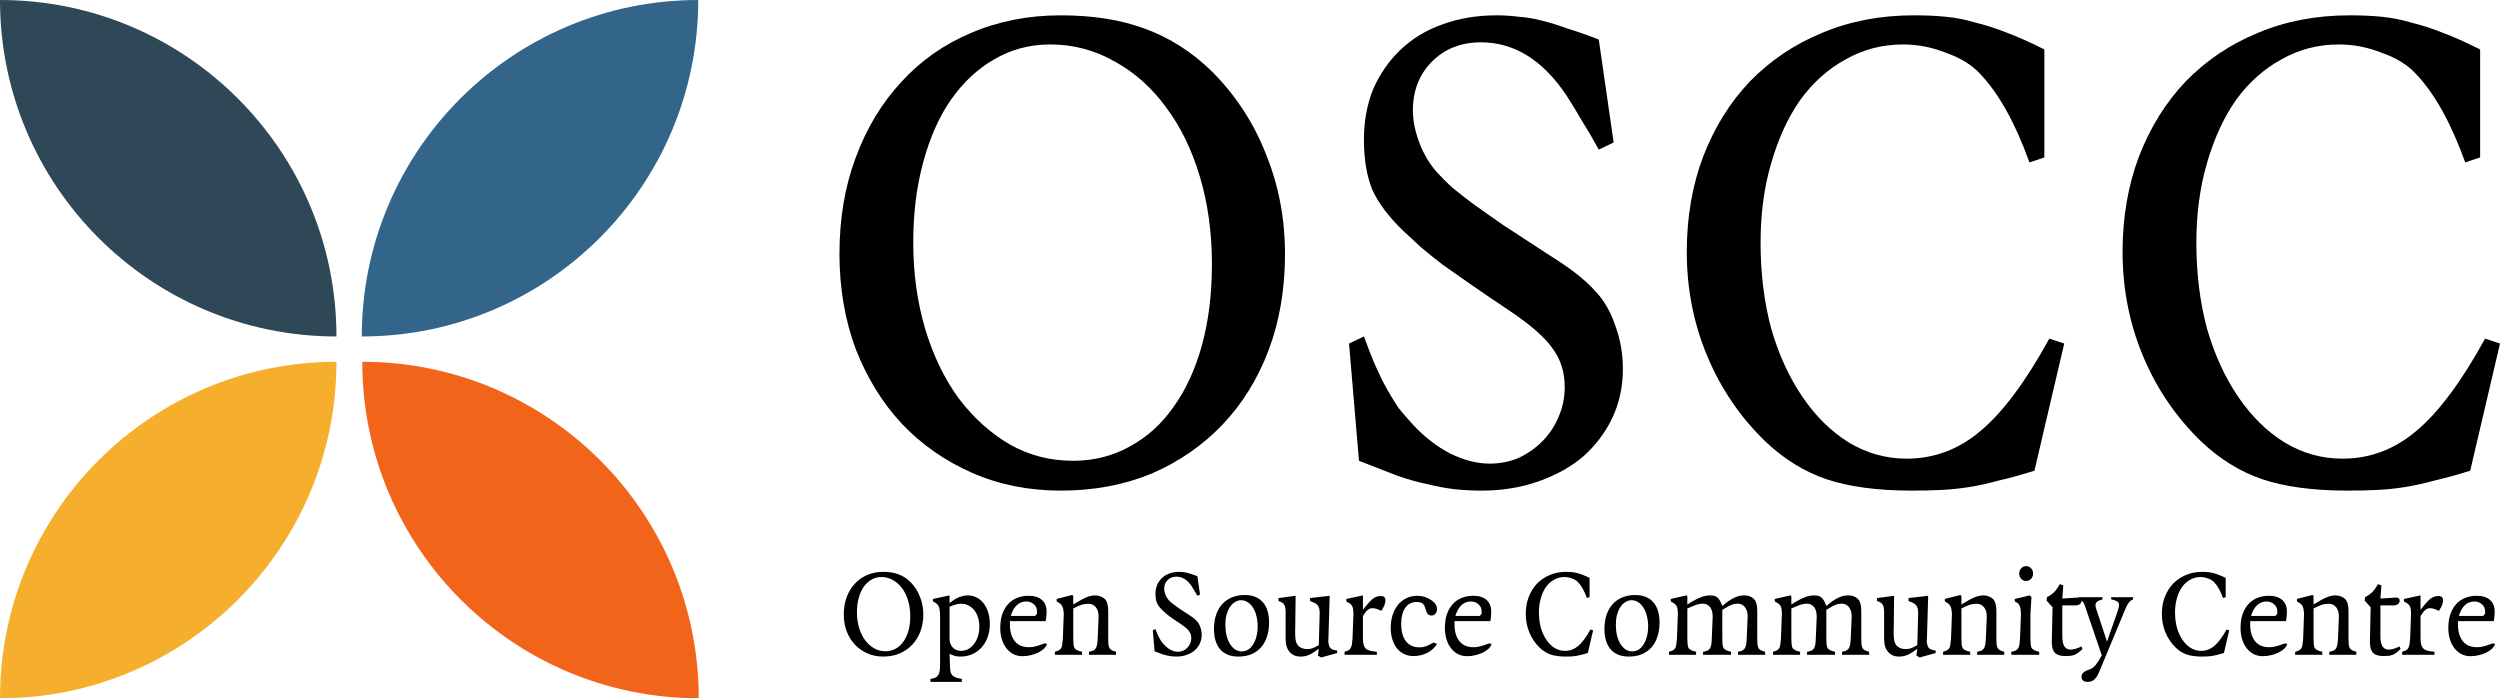 <svg fill="none" xmlns="http://www.w3.org/2000/svg" viewBox="0.52 40.07 532.96 148.86">
	{" "}
	<path d="M0.519 40.072C40.134 40.072 72.248 72.186 72.248 111.801C32.633 111.801 0.519 79.686 0.519 40.072Z" fill="#2F4858">
	</path>
	{" "}
	<path d="M149.375 40.072C109.761 40.072 77.647 72.186 77.647 111.801C117.261 111.801 149.375 79.686 149.375 40.072Z" fill="#33658A">
	</path>
	{" "}
	<path d="M0.519 188.928C40.134 188.928 72.248 156.814 72.248 117.199C32.633 117.199 0.519 149.314 0.519 188.928Z" fill="#F6AE2D">
	</path>
	{" "}
	<path d="M149.48 188.925C109.866 188.925 77.752 156.811 77.752 117.197C117.366 117.197 149.48 149.311 149.48 188.925Z" fill="#F26419">
	</path>
	{" "}
	<path d="M527.128 140.422C524.204 141.33 521.633 142.037 519.415 142.542C517.196 143.148 515.129 143.602 513.214 143.905C511.298 144.208 509.382 144.41 507.466 144.511C505.551 144.612 503.383 144.662 500.963 144.662C493.703 144.662 487.653 143.855 482.814 142.239C478.075 140.624 473.739 137.948 469.807 134.212C464.463 129.062 460.329 123.004 457.405 116.037C454.481 109.07 453.019 101.649 453.019 93.773C453.019 86.402 454.178 79.637 456.497 73.478C458.917 67.217 462.244 61.866 466.479 57.423C470.815 52.98 475.907 49.547 481.755 47.124C487.704 44.6 494.258 43.337 501.417 43.337C503.937 43.337 506.206 43.438 508.222 43.64C510.34 43.842 512.407 44.246 514.424 44.852C516.541 45.357 518.759 46.064 521.078 46.972C523.498 47.881 526.221 49.093 529.245 50.608V73.629L526.069 74.689C523.044 66.309 519.566 60.048 515.633 55.908C513.919 53.99 511.499 52.475 508.374 51.365C505.349 50.153 502.274 49.547 499.148 49.547C494.711 49.547 490.628 50.608 486.897 52.728C483.166 54.747 479.94 57.625 477.218 61.361C474.596 65.097 472.529 69.59 471.017 74.841C469.504 79.99 468.748 85.645 468.748 91.804C468.748 98.367 469.504 104.476 471.017 110.13C472.63 115.684 474.848 120.53 477.671 124.67C480.494 128.81 483.771 132.041 487.502 134.363C491.334 136.686 495.468 137.847 499.904 137.847C505.752 137.847 510.995 135.878 515.633 131.94C520.372 128.002 525.263 121.439 530.304 112.251L533.48 113.311L527.128 140.422Z" fill="black">
	</path>
	{" "}
	<path d="M434.226 140.422C431.302 141.33 428.73 142.037 426.512 142.542C424.294 143.148 422.227 143.602 420.311 143.905C418.395 144.208 416.48 144.41 414.564 144.511C412.648 144.612 410.48 144.662 408.06 144.662C400.801 144.662 394.751 143.855 389.911 142.239C385.172 140.624 380.837 137.948 376.904 134.212C371.56 129.062 367.426 123.004 364.502 116.037C361.578 109.07 360.116 101.649 360.116 93.773C360.116 86.402 361.276 79.637 363.595 73.478C366.015 67.217 369.342 61.866 373.577 57.423C377.913 52.98 383.004 49.547 388.853 47.124C394.801 44.6 401.355 43.337 408.514 43.337C411.035 43.337 413.304 43.438 415.32 43.64C417.438 43.842 419.505 44.246 421.521 44.852C423.639 45.357 425.857 46.064 428.176 46.972C430.596 47.881 433.318 49.093 436.343 50.608V73.629L433.167 74.689C430.142 66.309 426.663 60.048 422.731 55.908C421.017 53.99 418.597 52.475 415.471 51.365C412.447 50.153 409.371 49.547 406.246 49.547C401.809 49.547 397.725 50.608 393.995 52.728C390.264 54.747 387.038 57.625 384.315 61.361C381.694 65.097 379.627 69.59 378.114 74.841C376.602 79.99 375.846 85.645 375.846 91.804C375.846 98.367 376.602 104.476 378.114 110.13C379.727 115.684 381.946 120.53 384.769 124.67C387.592 128.81 390.869 132.041 394.6 134.363C398.431 136.686 402.565 137.847 407.002 137.847C412.85 137.847 418.093 135.878 422.731 131.94C427.47 128.002 432.36 121.439 437.402 112.251L440.578 113.311L434.226 140.422Z" fill="black">
	</path>
	{" "}
	<path d="M346.493 118.763C346.493 122.499 345.737 125.983 344.225 129.214C342.712 132.344 340.645 135.07 338.024 137.393C335.402 139.614 332.226 141.381 328.495 142.694C324.765 144.006 320.732 144.662 316.396 144.662C314.379 144.662 312.464 144.562 310.649 144.36C308.834 144.158 306.918 143.804 304.901 143.299C302.885 142.895 300.717 142.29 298.398 141.482C296.079 140.573 293.356 139.513 290.231 138.301L288.113 113.311L291.289 111.796C292.197 114.321 293.054 116.491 293.861 118.309C294.667 120.126 295.474 121.742 296.28 123.156C297.087 124.569 297.894 125.882 298.7 127.093C299.608 128.204 300.616 129.365 301.725 130.577C304.145 133.202 306.817 135.272 309.741 136.787C312.665 138.2 315.438 138.907 318.06 138.907C320.278 138.907 322.345 138.503 324.261 137.695C326.176 136.787 327.84 135.626 329.252 134.212C330.764 132.697 331.924 130.981 332.73 129.062C333.638 127.043 334.091 124.872 334.091 122.55C334.091 119.42 333.234 116.693 331.52 114.371C329.907 112.049 326.932 109.423 322.597 106.495C319.269 104.274 316.446 102.355 314.127 100.74C311.808 99.124 309.792 97.711 308.077 96.499C306.363 95.186 304.851 93.975 303.54 92.864C302.229 91.652 300.919 90.441 299.608 89.229C296.583 86.301 294.415 83.423 293.104 80.596C291.894 77.668 291.289 74.083 291.289 69.843C291.289 65.905 291.945 62.32 293.256 59.089C294.667 55.858 296.583 53.081 299.003 50.759C301.524 48.336 304.498 46.518 307.926 45.306C311.455 43.994 315.337 43.337 319.572 43.337C321.185 43.337 322.748 43.438 324.261 43.64C325.773 43.741 327.336 43.994 328.949 44.398C330.663 44.802 332.478 45.357 334.394 46.064C336.41 46.67 338.73 47.477 341.351 48.487L344.527 70.448L341.351 71.963C340.141 69.742 338.931 67.672 337.721 65.753C336.612 63.835 335.503 62.017 334.394 60.301C329.352 52.829 323.303 49.093 316.245 49.093C312.01 49.093 308.531 50.456 305.809 53.182C303.086 55.908 301.725 59.392 301.725 63.633C301.725 65.753 302.179 68.025 303.086 70.448C303.994 72.872 305.254 74.992 306.868 76.81C307.876 77.92 308.934 78.981 310.044 79.99C311.153 80.899 312.564 82.01 314.278 83.322C316.093 84.635 318.312 86.2 320.933 88.017C323.555 89.734 326.882 91.905 330.915 94.53C335.15 97.155 338.276 99.579 340.292 101.8C342.309 103.819 343.821 106.344 344.83 109.373C345.939 112.301 346.493 115.431 346.493 118.763Z" fill="black">
	</path>
	{" "}
	<path d="M274.462 94.227C274.462 101.699 273.302 108.515 270.983 114.674C268.664 120.833 265.387 126.134 261.152 130.577C256.917 135.02 251.876 138.503 246.028 141.028C240.18 143.451 233.727 144.662 226.669 144.662C219.812 144.662 213.51 143.4 207.763 140.876C202.016 138.352 197.025 134.868 192.79 130.425C188.656 125.983 185.379 120.682 182.959 114.522C180.64 108.262 179.48 101.497 179.48 94.227C179.48 86.654 180.64 79.788 182.959 73.629C185.278 67.369 188.505 62.017 192.639 57.575C196.773 53.031 201.713 49.547 207.461 47.124C213.309 44.6 219.711 43.337 226.669 43.337C233.525 43.337 239.524 44.297 244.667 46.215C249.91 48.134 254.649 51.163 258.883 55.303C263.925 60.351 267.756 66.208 270.378 72.872C273.1 79.536 274.462 86.654 274.462 94.227ZM258.883 96.348C258.883 89.683 258.026 83.474 256.312 77.718C254.598 71.963 252.178 67.015 249.053 62.876C246.028 58.736 242.398 55.505 238.163 53.182C233.928 50.759 229.34 49.547 224.4 49.547C220.064 49.547 216.081 50.608 212.452 52.728C208.923 54.747 205.847 57.625 203.226 61.361C200.705 64.996 198.739 69.439 197.327 74.689C195.916 79.839 195.21 85.544 195.21 91.804C195.21 98.367 196.067 104.526 197.781 110.282C199.495 115.936 201.865 120.833 204.889 124.973C208.015 129.113 211.645 132.394 215.779 134.818C219.913 137.14 224.4 138.301 229.24 138.301C233.676 138.301 237.709 137.292 241.339 135.272C245.07 133.253 248.196 130.425 250.716 126.791C253.338 123.156 255.354 118.763 256.766 113.614C258.178 108.464 258.883 102.709 258.883 96.348Z" fill="black">
	</path>
	{" "}
	<path d="M197.354 171.049C197.354 172.381 197.147 173.596 196.733 174.694C196.319 175.792 195.734 176.737 194.978 177.529C194.222 178.321 193.322 178.942 192.278 179.392C191.234 179.824 190.082 180.04 188.822 180.04C187.598 180.04 186.473 179.815 185.447 179.365C184.421 178.915 183.53 178.294 182.774 177.502C182.036 176.71 181.451 175.765 181.019 174.667C180.605 173.551 180.398 172.345 180.398 171.049C180.398 169.699 180.605 168.475 181.019 167.377C181.433 166.261 182.009 165.307 182.747 164.515C183.485 163.705 184.367 163.084 185.393 162.652C186.437 162.202 187.58 161.977 188.822 161.977C190.046 161.977 191.117 162.148 192.035 162.49C192.971 162.832 193.817 163.372 194.573 164.11C195.473 165.01 196.157 166.054 196.625 167.242C197.111 168.43 197.354 169.699 197.354 171.049ZM194.573 171.427C194.573 170.239 194.42 169.132 194.114 168.106C193.808 167.08 193.376 166.198 192.818 165.46C192.278 164.722 191.63 164.146 190.874 163.732C190.118 163.3 189.299 163.084 188.417 163.084C187.643 163.084 186.932 163.273 186.284 163.651C185.654 164.011 185.105 164.524 184.637 165.19C184.187 165.838 183.836 166.63 183.584 167.566C183.332 168.484 183.206 169.501 183.206 170.617C183.206 171.787 183.359 172.885 183.665 173.911C183.971 174.919 184.394 175.792 184.934 176.53C185.492 177.268 186.14 177.853 186.878 178.285C187.616 178.699 188.417 178.906 189.281 178.906C190.073 178.906 190.793 178.726 191.441 178.366C192.107 178.006 192.665 177.502 193.115 176.854C193.583 176.206 193.943 175.423 194.195 174.505C194.447 173.587 194.573 172.561 194.573 171.427ZM211.537 173.047C211.537 174.073 211.384 175.018 211.078 175.882C210.772 176.728 210.34 177.466 209.782 178.096C209.224 178.708 208.567 179.185 207.811 179.527C207.055 179.869 206.218 180.04 205.3 180.04C205.084 180.04 204.886 180.031 204.706 180.013C204.526 179.995 204.346 179.968 204.166 179.932C204.004 179.896 203.824 179.833 203.626 179.743C203.428 179.671 203.203 179.581 202.951 179.473L203.059 182.443C203.077 182.839 203.122 183.163 203.194 183.415C203.284 183.685 203.419 183.91 203.599 184.09C203.797 184.27 204.049 184.414 204.355 184.522C204.679 184.63 205.084 184.72 205.57 184.792V185.44H198.874V184.792C199.648 184.72 200.179 184.486 200.467 184.09C200.773 183.694 200.926 182.992 200.926 181.984V179.662V171.643C200.926 171.085 200.908 170.626 200.872 170.266C200.836 169.906 200.764 169.609 200.656 169.375C200.548 169.123 200.395 168.916 200.197 168.754C199.999 168.592 199.738 168.439 199.414 168.295V167.755L202.951 166.999V168.673C203.221 168.421 203.41 168.268 203.518 168.214C204.004 167.836 204.544 167.539 205.138 167.323C205.75 167.107 206.317 166.999 206.839 166.999C207.523 166.999 208.153 167.152 208.729 167.458C209.305 167.746 209.8 168.16 210.214 168.7C210.628 169.24 210.952 169.879 211.186 170.617C211.42 171.355 211.537 172.165 211.537 173.047ZM209.296 173.614C209.296 172.912 209.197 172.264 208.999 171.67C208.819 171.076 208.558 170.572 208.216 170.158C207.874 169.726 207.469 169.393 207.001 169.159C206.551 168.907 206.047 168.781 205.489 168.781C205.291 168.781 205.102 168.79 204.922 168.808C204.742 168.826 204.553 168.862 204.355 168.916C204.175 168.952 203.968 169.015 203.734 169.105C203.518 169.195 203.257 169.303 202.951 169.429V176.314C202.951 177.016 203.176 177.61 203.626 178.096C204.094 178.582 204.661 178.825 205.327 178.825C205.903 178.825 206.434 178.699 206.92 178.447C207.406 178.177 207.82 177.817 208.162 177.367C208.522 176.899 208.801 176.35 208.999 175.72C209.197 175.072 209.296 174.37 209.296 173.614ZM223.72 177.34C223.63 177.682 223.423 178.015 223.099 178.339C222.775 178.645 222.37 178.924 221.884 179.176C221.398 179.41 220.858 179.599 220.264 179.743C219.688 179.887 219.103 179.959 218.509 179.959C217.807 179.959 217.159 179.815 216.565 179.527C215.989 179.221 215.494 178.807 215.08 178.285C214.666 177.763 214.342 177.133 214.108 176.395C213.874 175.657 213.757 174.838 213.757 173.938C213.757 172.876 213.892 171.922 214.162 171.076C214.45 170.23 214.855 169.51 215.377 168.916C215.899 168.322 216.529 167.872 217.267 167.566C218.023 167.242 218.86 167.08 219.778 167.08C221.02 167.08 221.974 167.377 222.64 167.971C223.306 168.547 223.639 169.375 223.639 170.455C223.639 170.725 223.621 171.031 223.585 171.373C223.567 171.715 223.522 172.084 223.45 172.48H215.809V173.182C215.809 174.712 216.16 175.909 216.862 176.773C217.564 177.619 218.545 178.042 219.805 178.042C220.057 178.042 220.291 178.033 220.507 178.015C220.723 177.979 220.957 177.934 221.209 177.88C221.461 177.826 221.74 177.745 222.046 177.637C222.37 177.529 222.748 177.394 223.18 177.232L223.72 177.34ZM221.587 170.347C221.587 169.771 221.362 169.285 220.912 168.889C220.48 168.493 219.94 168.295 219.292 168.295C218.536 168.295 217.87 168.556 217.294 169.078C216.736 169.6 216.304 170.365 215.998 171.373H221.209L221.587 170.914V170.347ZM232.67 179.662V179.014C233.048 178.96 233.345 178.879 233.561 178.771C233.795 178.663 233.975 178.51 234.101 178.312C234.245 178.096 234.344 177.817 234.398 177.475C234.47 177.133 234.515 176.683 234.533 176.125L234.722 171.643V171.481C234.722 170.635 234.524 169.978 234.128 169.51C233.732 169.024 233.192 168.781 232.508 168.781C232.274 168.781 232.049 168.799 231.833 168.835C231.635 168.853 231.41 168.898 231.158 168.97C230.924 169.042 230.654 169.15 230.348 169.294C230.06 169.42 229.718 169.582 229.322 169.78V176.125C229.322 177.079 229.385 177.727 229.511 178.069C229.691 178.519 230.249 178.834 231.185 179.014V179.662H225.407V179.014C225.749 178.924 226.019 178.825 226.217 178.717C226.433 178.609 226.604 178.456 226.73 178.258C226.856 178.042 226.937 177.772 226.973 177.448C227.027 177.106 227.072 176.665 227.108 176.125L227.27 171.643C227.288 171.571 227.297 171.445 227.297 171.265C227.297 170.815 227.27 170.437 227.216 170.131C227.18 169.807 227.099 169.537 226.973 169.321C226.865 169.087 226.712 168.898 226.514 168.754C226.316 168.592 226.073 168.439 225.785 168.295V167.755L229.052 166.918L229.322 167.08V168.943C229.916 168.565 230.429 168.259 230.861 168.025C231.311 167.773 231.716 167.575 232.076 167.431C232.436 167.269 232.769 167.161 233.075 167.107C233.399 167.035 233.723 166.999 234.047 166.999C234.407 166.999 234.776 167.071 235.154 167.215C235.532 167.359 235.829 167.539 236.045 167.755C236.531 168.241 236.774 169.105 236.774 170.347V176.125C236.774 176.665 236.792 177.106 236.828 177.448C236.864 177.772 236.936 178.033 237.044 178.231C237.152 178.411 237.314 178.564 237.53 178.69C237.764 178.798 238.07 178.906 238.448 179.014V179.662H232.67ZM256.699 175.423C256.699 176.089 256.564 176.71 256.294 177.286C256.024 177.844 255.655 178.33 255.187 178.744C254.719 179.14 254.152 179.455 253.486 179.689C252.82 179.923 252.1 180.04 251.326 180.04C250.966 180.04 250.624 180.022 250.3 179.986C249.976 179.95 249.634 179.887 249.274 179.797C248.914 179.725 248.527 179.617 248.113 179.473C247.699 179.311 247.213 179.122 246.655 178.906L246.277 174.451L246.844 174.181C247.006 174.631 247.159 175.018 247.303 175.342C247.447 175.666 247.591 175.954 247.735 176.206C247.879 176.458 248.023 176.692 248.167 176.908C248.329 177.106 248.509 177.313 248.707 177.529C249.139 177.997 249.616 178.366 250.138 178.636C250.66 178.888 251.155 179.014 251.623 179.014C252.019 179.014 252.388 178.942 252.73 178.798C253.072 178.636 253.369 178.429 253.621 178.177C253.891 177.907 254.098 177.601 254.242 177.259C254.404 176.899 254.485 176.512 254.485 176.098C254.485 175.54 254.332 175.054 254.026 174.64C253.738 174.226 253.207 173.758 252.433 173.236C251.839 172.84 251.335 172.498 250.921 172.21C250.507 171.922 250.147 171.67 249.841 171.454C249.535 171.22 249.265 171.004 249.031 170.806C248.797 170.59 248.563 170.374 248.329 170.158C247.789 169.636 247.402 169.123 247.168 168.619C246.952 168.097 246.844 167.458 246.844 166.702C246.844 166 246.961 165.361 247.195 164.785C247.447 164.209 247.789 163.714 248.221 163.3C248.671 162.868 249.202 162.544 249.814 162.328C250.444 162.094 251.137 161.977 251.893 161.977C252.181 161.977 252.46 161.995 252.73 162.031C253 162.049 253.279 162.094 253.567 162.166C253.873 162.238 254.197 162.337 254.539 162.463C254.899 162.571 255.313 162.715 255.781 162.895L256.348 166.81L255.781 167.08C255.565 166.684 255.349 166.315 255.133 165.973C254.935 165.631 254.737 165.307 254.539 165.001C253.639 163.669 252.559 163.003 251.299 163.003C250.543 163.003 249.922 163.246 249.436 163.732C248.95 164.218 248.707 164.839 248.707 165.595C248.707 165.973 248.788 166.378 248.95 166.81C249.112 167.242 249.337 167.62 249.625 167.944C249.805 168.142 249.994 168.331 250.192 168.511C250.39 168.673 250.642 168.871 250.948 169.105C251.272 169.339 251.668 169.618 252.136 169.942C252.604 170.248 253.198 170.635 253.918 171.103C254.674 171.571 255.232 172.003 255.592 172.399C255.952 172.759 256.222 173.209 256.402 173.749C256.6 174.271 256.699 174.829 256.699 175.423ZM271.065 172.804C271.065 173.92 270.912 174.928 270.606 175.828C270.318 176.728 269.886 177.493 269.31 178.123C268.752 178.735 268.068 179.212 267.258 179.554C266.448 179.878 265.539 180.04 264.531 180.04C262.857 180.04 261.57 179.536 260.67 178.528C259.77 177.502 259.32 176.044 259.32 174.154C259.32 173.038 259.473 172.03 259.779 171.13C260.085 170.23 260.517 169.474 261.075 168.862C261.651 168.232 262.335 167.755 263.127 167.431C263.937 167.089 264.846 166.918 265.854 166.918C267.528 166.918 268.815 167.422 269.715 168.43C270.615 169.438 271.065 170.896 271.065 172.804ZM268.635 173.641C268.635 172.831 268.545 172.084 268.365 171.4C268.203 170.698 267.96 170.104 267.636 169.618C267.33 169.114 266.961 168.727 266.529 168.457C266.097 168.169 265.629 168.025 265.125 168.025C264.639 168.025 264.189 168.16 263.775 168.43C263.361 168.682 263.001 169.042 262.695 169.51C262.407 169.96 262.173 170.509 261.993 171.157C261.831 171.787 261.75 172.48 261.75 173.236C261.75 174.064 261.831 174.829 261.993 175.531C262.173 176.233 262.416 176.836 262.722 177.34C263.046 177.844 263.415 178.24 263.829 178.528C264.261 178.798 264.738 178.933 265.26 178.933C265.746 178.933 266.196 178.807 266.61 178.555C267.024 178.285 267.375 177.916 267.663 177.448C267.969 176.98 268.203 176.422 268.365 175.774C268.545 175.126 268.635 174.415 268.635 173.641ZM282.205 180.229L281.476 179.851L281.665 178.366C280.819 179.014 280.117 179.455 279.559 179.689C279.001 179.923 278.407 180.04 277.777 180.04C276.787 180.04 276.004 179.707 275.428 179.041C274.87 178.375 274.591 177.466 274.591 176.314V170.536C274.591 169.798 274.483 169.267 274.267 168.943C274.051 168.601 273.655 168.358 273.079 168.214V167.566L276.724 167.08L276.643 174.073L276.616 174.37C276.616 174.874 276.625 175.297 276.643 175.639C276.661 175.981 276.688 176.278 276.724 176.53C276.778 176.764 276.841 176.971 276.913 177.151C276.985 177.313 277.075 177.466 277.183 177.61C277.381 177.862 277.66 178.069 278.02 178.231C278.38 178.375 278.767 178.447 279.181 178.447C279.577 178.447 279.946 178.393 280.288 178.285C280.63 178.159 281.089 177.934 281.665 177.61L281.854 170.725C281.854 170.347 281.818 170.032 281.746 169.78C281.692 169.51 281.584 169.285 281.422 169.105C281.278 168.907 281.071 168.745 280.801 168.619C280.549 168.475 280.216 168.34 279.802 168.214V167.566L283.987 167.08L283.717 176.314L283.69 176.476C283.69 177.286 283.825 177.853 284.095 178.177C284.365 178.483 284.86 178.672 285.58 178.744V179.284L282.205 180.229ZM295.88 167.998C295.88 168.61 295.655 169.258 295.205 169.942L294.989 170.293C294.251 169.915 293.603 169.726 293.045 169.726C292.361 169.726 291.704 170.293 291.074 171.427V176.125C291.074 176.665 291.119 177.115 291.209 177.475C291.299 177.817 291.452 178.096 291.668 178.312C291.884 178.528 292.181 178.69 292.559 178.798C292.955 178.888 293.45 178.96 294.044 179.014V179.662H287.159V179.014C287.501 178.924 287.771 178.825 287.969 178.717C288.185 178.591 288.347 178.429 288.455 178.231C288.581 178.015 288.671 177.745 288.725 177.421C288.779 177.079 288.824 176.647 288.86 176.125L289.022 171.643C289.04 171.553 289.049 171.472 289.049 171.4C289.049 171.328 289.049 171.247 289.049 171.157C289.049 170.707 289.031 170.329 288.995 170.023C288.959 169.717 288.887 169.465 288.779 169.267C288.671 169.069 288.518 168.898 288.32 168.754C288.122 168.61 287.861 168.457 287.537 168.295V167.755L291.074 166.999V170.077C291.56 169.447 291.974 168.943 292.316 168.565C292.658 168.169 292.964 167.872 293.234 167.674C293.522 167.458 293.801 167.314 294.071 167.242C294.341 167.17 294.656 167.134 295.016 167.134C295.268 167.134 295.475 167.215 295.637 167.377C295.799 167.539 295.88 167.746 295.88 167.998ZM306.881 177.34C306.359 178.168 305.657 178.807 304.775 179.257C303.893 179.707 302.912 179.932 301.832 179.932C301.112 179.932 300.455 179.788 299.861 179.5C299.267 179.212 298.754 178.807 298.322 178.285C297.908 177.763 297.584 177.133 297.35 176.395C297.116 175.657 296.999 174.838 296.999 173.938C296.999 172.93 297.134 172.003 297.404 171.157C297.692 170.311 298.079 169.591 298.565 168.997C299.069 168.385 299.663 167.917 300.347 167.593C301.049 167.251 301.823 167.08 302.669 167.08C303.227 167.08 303.758 167.161 304.262 167.323C304.766 167.485 305.207 167.701 305.585 167.971C305.981 168.223 306.296 168.52 306.53 168.862C306.764 169.204 306.881 169.564 306.881 169.942C306.881 170.302 306.764 170.617 306.53 170.887C306.296 171.157 306.026 171.292 305.72 171.292C305.468 171.292 305.243 171.229 305.045 171.103C304.865 170.959 304.73 170.77 304.64 170.536L304.262 169.429C304.046 168.745 303.47 168.403 302.534 168.403C301.49 168.403 300.68 168.817 300.104 169.645C299.528 170.455 299.24 171.607 299.24 173.101C299.24 174.685 299.573 175.909 300.239 176.773C300.923 177.637 301.868 178.069 303.074 178.069C303.308 178.069 303.533 178.06 303.749 178.042C303.965 178.006 304.19 177.952 304.424 177.88C304.658 177.79 304.91 177.682 305.18 177.556C305.45 177.412 305.765 177.241 306.125 177.043L306.881 177.34ZM318.51 177.34C318.42 177.682 318.213 178.015 317.889 178.339C317.565 178.645 317.16 178.924 316.674 179.176C316.188 179.41 315.648 179.599 315.054 179.743C314.478 179.887 313.893 179.959 313.299 179.959C312.597 179.959 311.949 179.815 311.355 179.527C310.779 179.221 310.284 178.807 309.87 178.285C309.456 177.763 309.132 177.133 308.898 176.395C308.664 175.657 308.547 174.838 308.547 173.938C308.547 172.876 308.682 171.922 308.952 171.076C309.24 170.23 309.645 169.51 310.167 168.916C310.689 168.322 311.319 167.872 312.057 167.566C312.813 167.242 313.65 167.08 314.568 167.08C315.81 167.08 316.764 167.377 317.43 167.971C318.096 168.547 318.429 169.375 318.429 170.455C318.429 170.725 318.411 171.031 318.375 171.373C318.357 171.715 318.312 172.084 318.24 172.48H310.599V173.182C310.599 174.712 310.95 175.909 311.652 176.773C312.354 177.619 313.335 178.042 314.595 178.042C314.847 178.042 315.081 178.033 315.297 178.015C315.513 177.979 315.747 177.934 315.999 177.88C316.251 177.826 316.53 177.745 316.836 177.637C317.16 177.529 317.538 177.394 317.97 177.232L318.51 177.34ZM316.377 170.347C316.377 169.771 316.152 169.285 315.702 168.889C315.27 168.493 314.73 168.295 314.082 168.295C313.326 168.295 312.66 168.556 312.084 169.078C311.526 169.6 311.094 170.365 310.788 171.373H315.999L316.377 170.914V170.347ZM339.017 179.284C338.495 179.446 338.036 179.572 337.64 179.662C337.244 179.77 336.875 179.851 336.533 179.905C336.191 179.959 335.849 179.995 335.507 180.013C335.165 180.031 334.778 180.04 334.346 180.04C333.05 180.04 331.97 179.896 331.106 179.608C330.26 179.32 329.486 178.843 328.784 178.177C327.83 177.259 327.092 176.179 326.57 174.937C326.048 173.695 325.787 172.372 325.787 170.968C325.787 169.654 325.994 168.448 326.408 167.35C326.84 166.234 327.434 165.28 328.19 164.488C328.964 163.696 329.873 163.084 330.917 162.652C331.979 162.202 333.149 161.977 334.427 161.977C334.877 161.977 335.282 161.995 335.642 162.031C336.02 162.067 336.389 162.139 336.749 162.247C337.127 162.337 337.523 162.463 337.937 162.625C338.369 162.787 338.855 163.003 339.395 163.273V167.377L338.828 167.566C338.288 166.072 337.667 164.956 336.965 164.218C336.659 163.876 336.227 163.606 335.669 163.408C335.129 163.192 334.58 163.084 334.022 163.084C333.23 163.084 332.501 163.273 331.835 163.651C331.169 164.011 330.593 164.524 330.107 165.19C329.639 165.856 329.27 166.657 329 167.593C328.73 168.511 328.595 169.519 328.595 170.617C328.595 171.787 328.73 172.876 329 173.884C329.288 174.874 329.684 175.738 330.188 176.476C330.692 177.214 331.277 177.79 331.943 178.204C332.627 178.618 333.365 178.825 334.157 178.825C335.201 178.825 336.137 178.474 336.965 177.772C337.811 177.07 338.684 175.9 339.584 174.262L340.151 174.451L339.017 179.284ZM354.306 172.804C354.306 173.92 354.153 174.928 353.847 175.828C353.559 176.728 353.127 177.493 352.551 178.123C351.993 178.735 351.309 179.212 350.499 179.554C349.689 179.878 348.78 180.04 347.772 180.04C346.098 180.04 344.811 179.536 343.911 178.528C343.011 177.502 342.561 176.044 342.561 174.154C342.561 173.038 342.714 172.03 343.02 171.13C343.326 170.23 343.758 169.474 344.316 168.862C344.892 168.232 345.576 167.755 346.368 167.431C347.178 167.089 348.087 166.918 349.095 166.918C350.769 166.918 352.056 167.422 352.956 168.43C353.856 169.438 354.306 170.896 354.306 172.804ZM351.876 173.641C351.876 172.831 351.786 172.084 351.606 171.4C351.444 170.698 351.201 170.104 350.877 169.618C350.571 169.114 350.202 168.727 349.77 168.457C349.338 168.169 348.87 168.025 348.366 168.025C347.88 168.025 347.43 168.16 347.016 168.43C346.602 168.682 346.242 169.042 345.936 169.51C345.648 169.96 345.414 170.509 345.234 171.157C345.072 171.787 344.991 172.48 344.991 173.236C344.991 174.064 345.072 174.829 345.234 175.531C345.414 176.233 345.657 176.836 345.963 177.34C346.287 177.844 346.656 178.24 347.07 178.528C347.502 178.798 347.979 178.933 348.501 178.933C348.987 178.933 349.437 178.807 349.851 178.555C350.265 178.285 350.616 177.916 350.904 177.448C351.21 176.98 351.444 176.422 351.606 175.774C351.786 175.126 351.876 174.415 351.876 173.641ZM371.035 179.662V179.014C371.413 178.96 371.71 178.879 371.926 178.771C372.16 178.663 372.34 178.51 372.466 178.312C372.61 178.096 372.709 177.817 372.763 177.475C372.835 177.133 372.88 176.683 372.898 176.125L373.087 171.643V171.454C373.087 170.626 372.889 169.969 372.493 169.483C372.115 168.997 371.602 168.754 370.954 168.754C370.738 168.754 370.522 168.772 370.306 168.808C370.108 168.844 369.883 168.916 369.631 169.024C369.397 169.114 369.118 169.249 368.794 169.429C368.488 169.591 368.119 169.807 367.687 170.077V176.125C367.687 177.079 367.75 177.727 367.876 178.069C368.056 178.519 368.614 178.834 369.55 179.014V179.662H363.583V179.014C363.961 178.96 364.267 178.879 364.501 178.771C364.735 178.663 364.915 178.51 365.041 178.312C365.185 178.096 365.284 177.817 365.338 177.475C365.392 177.133 365.428 176.683 365.446 176.125L365.635 171.643V171.454C365.635 170.626 365.446 169.969 365.068 169.483C364.69 168.997 364.168 168.754 363.502 168.754C363.304 168.754 363.115 168.772 362.935 168.808C362.755 168.826 362.548 168.871 362.314 168.943C362.098 169.015 361.819 169.123 361.477 169.267C361.153 169.393 360.739 169.564 360.235 169.78V176.125C360.235 177.079 360.298 177.727 360.424 178.069C360.604 178.519 361.162 178.834 362.098 179.014V179.662H356.32V179.014C356.662 178.924 356.932 178.825 357.13 178.717C357.346 178.609 357.517 178.456 357.643 178.258C357.769 178.042 357.85 177.772 357.886 177.448C357.94 177.106 357.985 176.665 358.021 176.125L358.183 171.643C358.201 171.553 358.21 171.472 358.21 171.4C358.21 171.328 358.21 171.247 358.21 171.157C358.21 170.707 358.192 170.329 358.156 170.023C358.12 169.717 358.048 169.465 357.94 169.267C357.832 169.069 357.679 168.898 357.481 168.754C357.283 168.61 357.022 168.457 356.698 168.295V167.755L360.046 166.999L360.235 167.188V168.943C360.811 168.565 361.324 168.259 361.774 168.025C362.224 167.773 362.638 167.575 363.016 167.431C363.394 167.269 363.745 167.161 364.069 167.107C364.393 167.035 364.735 166.999 365.095 166.999C365.455 166.999 365.761 167.035 366.013 167.107C366.265 167.179 366.49 167.305 366.688 167.485C366.886 167.647 367.057 167.872 367.201 168.16C367.363 168.448 367.525 168.808 367.687 169.24C368.209 168.808 368.677 168.448 369.091 168.16C369.523 167.872 369.919 167.647 370.279 167.485C370.639 167.305 370.99 167.179 371.332 167.107C371.692 167.035 372.061 166.999 372.439 166.999C372.871 166.999 373.276 167.08 373.654 167.242C374.032 167.404 374.338 167.638 374.572 167.944C374.95 168.376 375.139 169.177 375.139 170.347V176.125C375.139 176.665 375.157 177.106 375.193 177.448C375.229 177.772 375.301 178.033 375.409 178.231C375.517 178.429 375.679 178.582 375.895 178.69C376.129 178.798 376.435 178.906 376.813 179.014V179.662H371.035ZM393.21 179.662V179.014C393.588 178.96 393.885 178.879 394.101 178.771C394.335 178.663 394.515 178.51 394.641 178.312C394.785 178.096 394.884 177.817 394.938 177.475C395.01 177.133 395.055 176.683 395.073 176.125L395.262 171.643V171.454C395.262 170.626 395.064 169.969 394.668 169.483C394.29 168.997 393.777 168.754 393.129 168.754C392.913 168.754 392.697 168.772 392.481 168.808C392.283 168.844 392.058 168.916 391.806 169.024C391.572 169.114 391.293 169.249 390.969 169.429C390.663 169.591 390.294 169.807 389.862 170.077V176.125C389.862 177.079 389.925 177.727 390.051 178.069C390.231 178.519 390.789 178.834 391.725 179.014V179.662H385.758V179.014C386.136 178.96 386.442 178.879 386.676 178.771C386.91 178.663 387.09 178.51 387.216 178.312C387.36 178.096 387.459 177.817 387.513 177.475C387.567 177.133 387.603 176.683 387.621 176.125L387.81 171.643V171.454C387.81 170.626 387.621 169.969 387.243 169.483C386.865 168.997 386.343 168.754 385.677 168.754C385.479 168.754 385.29 168.772 385.11 168.808C384.93 168.826 384.723 168.871 384.489 168.943C384.273 169.015 383.994 169.123 383.652 169.267C383.328 169.393 382.914 169.564 382.41 169.78V176.125C382.41 177.079 382.473 177.727 382.599 178.069C382.779 178.519 383.337 178.834 384.273 179.014V179.662H378.495V179.014C378.837 178.924 379.107 178.825 379.305 178.717C379.521 178.609 379.692 178.456 379.818 178.258C379.944 178.042 380.025 177.772 380.061 177.448C380.115 177.106 380.16 176.665 380.196 176.125L380.358 171.643C380.376 171.553 380.385 171.472 380.385 171.4C380.385 171.328 380.385 171.247 380.385 171.157C380.385 170.707 380.367 170.329 380.331 170.023C380.295 169.717 380.223 169.465 380.115 169.267C380.007 169.069 379.854 168.898 379.656 168.754C379.458 168.61 379.197 168.457 378.873 168.295V167.755L382.221 166.999L382.41 167.188V168.943C382.986 168.565 383.499 168.259 383.949 168.025C384.399 167.773 384.813 167.575 385.191 167.431C385.569 167.269 385.92 167.161 386.244 167.107C386.568 167.035 386.91 166.999 387.27 166.999C387.63 166.999 387.936 167.035 388.188 167.107C388.44 167.179 388.665 167.305 388.863 167.485C389.061 167.647 389.232 167.872 389.376 168.16C389.538 168.448 389.7 168.808 389.862 169.24C390.384 168.808 390.852 168.448 391.266 168.16C391.698 167.872 392.094 167.647 392.454 167.485C392.814 167.305 393.165 167.179 393.507 167.107C393.867 167.035 394.236 166.999 394.614 166.999C395.046 166.999 395.451 167.08 395.829 167.242C396.207 167.404 396.513 167.638 396.747 167.944C397.125 168.376 397.314 169.177 397.314 170.347V176.125C397.314 176.665 397.332 177.106 397.368 177.448C397.404 177.772 397.476 178.033 397.584 178.231C397.692 178.429 397.854 178.582 398.07 178.69C398.304 178.798 398.61 178.906 398.988 179.014V179.662H393.21ZM409.796 180.229L409.067 179.851L409.256 178.366C408.41 179.014 407.708 179.455 407.15 179.689C406.592 179.923 405.998 180.04 405.368 180.04C404.378 180.04 403.595 179.707 403.019 179.041C402.461 178.375 402.182 177.466 402.182 176.314V170.536C402.182 169.798 402.074 169.267 401.858 168.943C401.642 168.601 401.246 168.358 400.67 168.214V167.566L404.315 167.08L404.234 174.073L404.207 174.37C404.207 174.874 404.216 175.297 404.234 175.639C404.252 175.981 404.279 176.278 404.315 176.53C404.369 176.764 404.432 176.971 404.504 177.151C404.576 177.313 404.666 177.466 404.774 177.61C404.972 177.862 405.251 178.069 405.611 178.231C405.971 178.375 406.358 178.447 406.772 178.447C407.168 178.447 407.537 178.393 407.879 178.285C408.221 178.159 408.68 177.934 409.256 177.61L409.445 170.725C409.445 170.347 409.409 170.032 409.337 169.78C409.283 169.51 409.175 169.285 409.013 169.105C408.869 168.907 408.662 168.745 408.392 168.619C408.14 168.475 407.807 168.34 407.393 168.214V167.566L411.578 167.08L411.308 176.314L411.281 176.476C411.281 177.286 411.416 177.853 411.686 178.177C411.956 178.483 412.451 178.672 413.171 178.744V179.284L409.796 180.229ZM422.013 179.662V179.014C422.391 178.96 422.688 178.879 422.904 178.771C423.138 178.663 423.318 178.51 423.444 178.312C423.588 178.096 423.687 177.817 423.741 177.475C423.813 177.133 423.858 176.683 423.876 176.125L424.065 171.643V171.481C424.065 170.635 423.867 169.978 423.471 169.51C423.075 169.024 422.535 168.781 421.851 168.781C421.617 168.781 421.392 168.799 421.176 168.835C420.978 168.853 420.753 168.898 420.501 168.97C420.267 169.042 419.997 169.15 419.691 169.294C419.403 169.42 419.061 169.582 418.665 169.78V176.125C418.665 177.079 418.728 177.727 418.854 178.069C419.034 178.519 419.592 178.834 420.528 179.014V179.662H414.75V179.014C415.092 178.924 415.362 178.825 415.56 178.717C415.776 178.609 415.947 178.456 416.073 178.258C416.199 178.042 416.28 177.772 416.316 177.448C416.37 177.106 416.415 176.665 416.451 176.125L416.613 171.643C416.631 171.571 416.64 171.445 416.64 171.265C416.64 170.815 416.613 170.437 416.559 170.131C416.523 169.807 416.442 169.537 416.316 169.321C416.208 169.087 416.055 168.898 415.857 168.754C415.659 168.592 415.416 168.439 415.128 168.295V167.755L418.395 166.918L418.665 167.08V168.943C419.259 168.565 419.772 168.259 420.204 168.025C420.654 167.773 421.059 167.575 421.419 167.431C421.779 167.269 422.112 167.161 422.418 167.107C422.742 167.035 423.066 166.999 423.39 166.999C423.75 166.999 424.119 167.071 424.497 167.215C424.875 167.359 425.172 167.539 425.388 167.755C425.874 168.241 426.117 169.105 426.117 170.347V176.125C426.117 176.665 426.135 177.106 426.171 177.448C426.207 177.772 426.279 178.033 426.387 178.231C426.495 178.411 426.657 178.564 426.873 178.69C427.107 178.798 427.413 178.906 427.791 179.014V179.662H422.013ZM433.945 162.355C433.945 162.787 433.801 163.156 433.513 163.462C433.225 163.768 432.874 163.921 432.46 163.921C432.046 163.921 431.695 163.768 431.407 163.462C431.119 163.156 430.975 162.787 430.975 162.355C430.975 161.905 431.119 161.527 431.407 161.221C431.695 160.915 432.046 160.762 432.46 160.762C432.874 160.762 433.225 160.915 433.513 161.221C433.801 161.527 433.945 161.905 433.945 162.355ZM429.301 179.662V179.014C429.679 178.96 429.976 178.879 430.192 178.771C430.426 178.663 430.606 178.51 430.732 178.312C430.876 178.096 430.975 177.817 431.029 177.475C431.083 177.133 431.128 176.683 431.164 176.125L431.326 171.643C431.344 171.571 431.353 171.499 431.353 171.427C431.353 171.355 431.353 171.283 431.353 171.211C431.353 170.743 431.335 170.356 431.299 170.05C431.263 169.726 431.191 169.456 431.083 169.24C430.993 169.006 430.858 168.817 430.678 168.673C430.516 168.529 430.3 168.403 430.03 168.295V167.755L433.243 166.999L433.594 167.377L433.378 170.887V176.125C433.378 177.079 433.441 177.727 433.567 178.069C433.747 178.519 434.305 178.834 435.241 179.014V179.662H429.301ZM444.463 178.447C444.139 178.753 443.842 179.005 443.572 179.203C443.32 179.401 443.059 179.554 442.789 179.662C442.519 179.77 442.231 179.842 441.925 179.878C441.619 179.914 441.259 179.932 440.845 179.932C439.801 179.932 439.054 179.707 438.604 179.257C438.154 178.789 437.929 178.006 437.929 176.908L438.091 169.537L436.822 168.106L436.903 167.377C437.281 167.179 437.569 167.008 437.767 166.864C437.965 166.72 438.172 166.549 438.388 166.351C438.514 166.225 438.622 166.108 438.712 166C438.82 165.874 438.919 165.748 439.009 165.622C439.099 165.496 439.189 165.352 439.279 165.19C439.387 165.028 439.513 164.83 439.657 164.596L440.386 164.866L440.17 167.674L443.518 167.458C444.022 167.458 444.274 167.683 444.274 168.133C444.274 168.439 444.148 168.682 443.896 168.862C443.662 169.042 443.356 169.132 442.978 169.132H440.17V175.747C440.17 176.665 440.314 177.367 440.602 177.853C440.908 178.321 441.349 178.555 441.925 178.555C442.537 178.555 443.32 178.33 444.274 177.88L444.463 178.447ZM455.258 167.836C455.042 167.926 454.916 167.989 454.88 168.025C454.412 168.331 453.98 168.979 453.584 169.969L447.995 183.388C447.689 184.108 447.347 184.63 446.969 184.954C446.591 185.278 446.141 185.44 445.619 185.44C444.719 185.44 444.269 185.071 444.269 184.333C444.269 183.757 444.638 183.316 445.376 183.01L446.321 182.632C446.645 182.488 446.978 182.2 447.32 181.768C447.68 181.336 448.103 180.679 448.589 179.797L444.998 169.24C444.872 168.844 444.719 168.547 444.539 168.349C444.359 168.151 444.08 167.98 443.702 167.836V167.377H448.724V167.836C448.634 167.872 448.544 167.908 448.454 167.944C448.364 167.962 448.274 167.989 448.184 168.025C447.554 168.241 447.239 168.583 447.239 169.051C447.239 169.339 447.302 169.645 447.428 169.969L449.696 176.854L451.91 170.536C452.144 169.852 452.261 169.348 452.261 169.024C452.261 168.718 452.144 168.484 451.91 168.322C451.676 168.142 451.235 167.98 450.587 167.836V167.377H455.258V167.836ZM474.624 179.284C474.102 179.446 473.643 179.572 473.247 179.662C472.851 179.77 472.482 179.851 472.14 179.905C471.798 179.959 471.456 179.995 471.114 180.013C470.772 180.031 470.385 180.04 469.953 180.04C468.657 180.04 467.577 179.896 466.713 179.608C465.867 179.32 465.093 178.843 464.391 178.177C463.437 177.259 462.699 176.179 462.177 174.937C461.655 173.695 461.394 172.372 461.394 170.968C461.394 169.654 461.601 168.448 462.015 167.35C462.447 166.234 463.041 165.28 463.797 164.488C464.571 163.696 465.48 163.084 466.524 162.652C467.586 162.202 468.756 161.977 470.034 161.977C470.484 161.977 470.889 161.995 471.249 162.031C471.627 162.067 471.996 162.139 472.356 162.247C472.734 162.337 473.13 162.463 473.544 162.625C473.976 162.787 474.462 163.003 475.002 163.273V167.377L474.435 167.566C473.895 166.072 473.274 164.956 472.572 164.218C472.266 163.876 471.834 163.606 471.276 163.408C470.736 163.192 470.187 163.084 469.629 163.084C468.837 163.084 468.108 163.273 467.442 163.651C466.776 164.011 466.2 164.524 465.714 165.19C465.246 165.856 464.877 166.657 464.607 167.593C464.337 168.511 464.202 169.519 464.202 170.617C464.202 171.787 464.337 172.876 464.607 173.884C464.895 174.874 465.291 175.738 465.795 176.476C466.299 177.214 466.884 177.79 467.55 178.204C468.234 178.618 468.972 178.825 469.764 178.825C470.808 178.825 471.744 178.474 472.572 177.772C473.418 177.07 474.291 175.9 475.191 174.262L475.758 174.451L474.624 179.284ZM488.131 177.34C488.041 177.682 487.834 178.015 487.51 178.339C487.186 178.645 486.781 178.924 486.295 179.176C485.809 179.41 485.269 179.599 484.675 179.743C484.099 179.887 483.514 179.959 482.92 179.959C482.218 179.959 481.57 179.815 480.976 179.527C480.4 179.221 479.905 178.807 479.491 178.285C479.077 177.763 478.753 177.133 478.519 176.395C478.285 175.657 478.168 174.838 478.168 173.938C478.168 172.876 478.303 171.922 478.573 171.076C478.861 170.23 479.266 169.51 479.788 168.916C480.31 168.322 480.94 167.872 481.678 167.566C482.434 167.242 483.271 167.08 484.189 167.08C485.431 167.08 486.385 167.377 487.051 167.971C487.717 168.547 488.05 169.375 488.05 170.455C488.05 170.725 488.032 171.031 487.996 171.373C487.978 171.715 487.933 172.084 487.861 172.48H480.22V173.182C480.22 174.712 480.571 175.909 481.273 176.773C481.975 177.619 482.956 178.042 484.216 178.042C484.468 178.042 484.702 178.033 484.918 178.015C485.134 177.979 485.368 177.934 485.62 177.88C485.872 177.826 486.151 177.745 486.457 177.637C486.781 177.529 487.159 177.394 487.591 177.232L488.131 177.34ZM485.998 170.347C485.998 169.771 485.773 169.285 485.323 168.889C484.891 168.493 484.351 168.295 483.703 168.295C482.947 168.295 482.281 168.556 481.705 169.078C481.147 169.6 480.715 170.365 480.409 171.373H485.62L485.998 170.914V170.347ZM497.08 179.662V179.014C497.458 178.96 497.755 178.879 497.971 178.771C498.205 178.663 498.385 178.51 498.511 178.312C498.655 178.096 498.754 177.817 498.808 177.475C498.88 177.133 498.925 176.683 498.943 176.125L499.132 171.643V171.481C499.132 170.635 498.934 169.978 498.538 169.51C498.142 169.024 497.602 168.781 496.918 168.781C496.684 168.781 496.459 168.799 496.243 168.835C496.045 168.853 495.82 168.898 495.568 168.97C495.334 169.042 495.064 169.15 494.758 169.294C494.47 169.42 494.128 169.582 493.732 169.78V176.125C493.732 177.079 493.795 177.727 493.921 178.069C494.101 178.519 494.659 178.834 495.595 179.014V179.662H489.817V179.014C490.159 178.924 490.429 178.825 490.627 178.717C490.843 178.609 491.014 178.456 491.14 178.258C491.266 178.042 491.347 177.772 491.383 177.448C491.437 177.106 491.482 176.665 491.518 176.125L491.68 171.643C491.698 171.571 491.707 171.445 491.707 171.265C491.707 170.815 491.68 170.437 491.626 170.131C491.59 169.807 491.509 169.537 491.383 169.321C491.275 169.087 491.122 168.898 490.924 168.754C490.726 168.592 490.483 168.439 490.195 168.295V167.755L493.462 166.918L493.732 167.08V168.943C494.326 168.565 494.839 168.259 495.271 168.025C495.721 167.773 496.126 167.575 496.486 167.431C496.846 167.269 497.179 167.161 497.485 167.107C497.809 167.035 498.133 166.999 498.457 166.999C498.817 166.999 499.186 167.071 499.564 167.215C499.942 167.359 500.239 167.539 500.455 167.755C500.941 168.241 501.184 169.105 501.184 170.347V176.125C501.184 176.665 501.202 177.106 501.238 177.448C501.274 177.772 501.346 178.033 501.454 178.231C501.562 178.411 501.724 178.564 501.94 178.69C502.174 178.798 502.48 178.906 502.858 179.014V179.662H497.08ZM512.279 178.447C511.955 178.753 511.658 179.005 511.388 179.203C511.136 179.401 510.875 179.554 510.605 179.662C510.335 179.77 510.047 179.842 509.741 179.878C509.435 179.914 509.075 179.932 508.661 179.932C507.617 179.932 506.87 179.707 506.42 179.257C505.97 178.789 505.745 178.006 505.745 176.908L505.907 169.537L504.638 168.106L504.719 167.377C505.097 167.179 505.385 167.008 505.583 166.864C505.781 166.72 505.988 166.549 506.204 166.351C506.33 166.225 506.438 166.108 506.528 166C506.636 165.874 506.735 165.748 506.825 165.622C506.915 165.496 507.005 165.352 507.095 165.19C507.203 165.028 507.329 164.83 507.473 164.596L508.202 164.866L507.986 167.674L511.334 167.458C511.838 167.458 512.09 167.683 512.09 168.133C512.09 168.439 511.964 168.682 511.712 168.862C511.478 169.042 511.172 169.132 510.794 169.132H507.986V175.747C507.986 176.665 508.13 177.367 508.418 177.853C508.724 178.321 509.165 178.555 509.741 178.555C510.353 178.555 511.136 178.33 512.09 177.88L512.279 178.447ZM521.346 167.998C521.346 168.61 521.121 169.258 520.671 169.942L520.455 170.293C519.717 169.915 519.069 169.726 518.511 169.726C517.827 169.726 517.17 170.293 516.54 171.427V176.125C516.54 176.665 516.585 177.115 516.675 177.475C516.765 177.817 516.918 178.096 517.134 178.312C517.35 178.528 517.647 178.69 518.025 178.798C518.421 178.888 518.916 178.96 519.51 179.014V179.662H512.625V179.014C512.967 178.924 513.237 178.825 513.435 178.717C513.651 178.591 513.813 178.429 513.921 178.231C514.047 178.015 514.137 177.745 514.191 177.421C514.245 177.079 514.29 176.647 514.326 176.125L514.488 171.643C514.506 171.553 514.515 171.472 514.515 171.4C514.515 171.328 514.515 171.247 514.515 171.157C514.515 170.707 514.497 170.329 514.461 170.023C514.425 169.717 514.353 169.465 514.245 169.267C514.137 169.069 513.984 168.898 513.786 168.754C513.588 168.61 513.327 168.457 513.003 168.295V167.755L516.54 166.999V170.077C517.026 169.447 517.44 168.943 517.782 168.565C518.124 168.169 518.43 167.872 518.7 167.674C518.988 167.458 519.267 167.314 519.537 167.242C519.807 167.17 520.122 167.134 520.482 167.134C520.734 167.134 520.941 167.215 521.103 167.377C521.265 167.539 521.346 167.746 521.346 167.998ZM532.427 177.34C532.337 177.682 532.13 178.015 531.806 178.339C531.482 178.645 531.077 178.924 530.591 179.176C530.105 179.41 529.565 179.599 528.971 179.743C528.395 179.887 527.81 179.959 527.216 179.959C526.514 179.959 525.866 179.815 525.272 179.527C524.696 179.221 524.201 178.807 523.787 178.285C523.373 177.763 523.049 177.133 522.815 176.395C522.581 175.657 522.464 174.838 522.464 173.938C522.464 172.876 522.599 171.922 522.869 171.076C523.157 170.23 523.562 169.51 524.084 168.916C524.606 168.322 525.236 167.872 525.974 167.566C526.73 167.242 527.567 167.08 528.485 167.08C529.727 167.08 530.681 167.377 531.347 167.971C532.013 168.547 532.346 169.375 532.346 170.455C532.346 170.725 532.328 171.031 532.292 171.373C532.274 171.715 532.229 172.084 532.157 172.48H524.516V173.182C524.516 174.712 524.867 175.909 525.569 176.773C526.271 177.619 527.252 178.042 528.512 178.042C528.764 178.042 528.998 178.033 529.214 178.015C529.43 177.979 529.664 177.934 529.916 177.88C530.168 177.826 530.447 177.745 530.753 177.637C531.077 177.529 531.455 177.394 531.887 177.232L532.427 177.34ZM530.294 170.347C530.294 169.771 530.069 169.285 529.619 168.889C529.187 168.493 528.647 168.295 527.999 168.295C527.243 168.295 526.577 168.556 526.001 169.078C525.443 169.6 525.011 170.365 524.705 171.373H529.916L530.294 170.914V170.347Z" fill="black">
	</path>
	{" "}
</svg>
